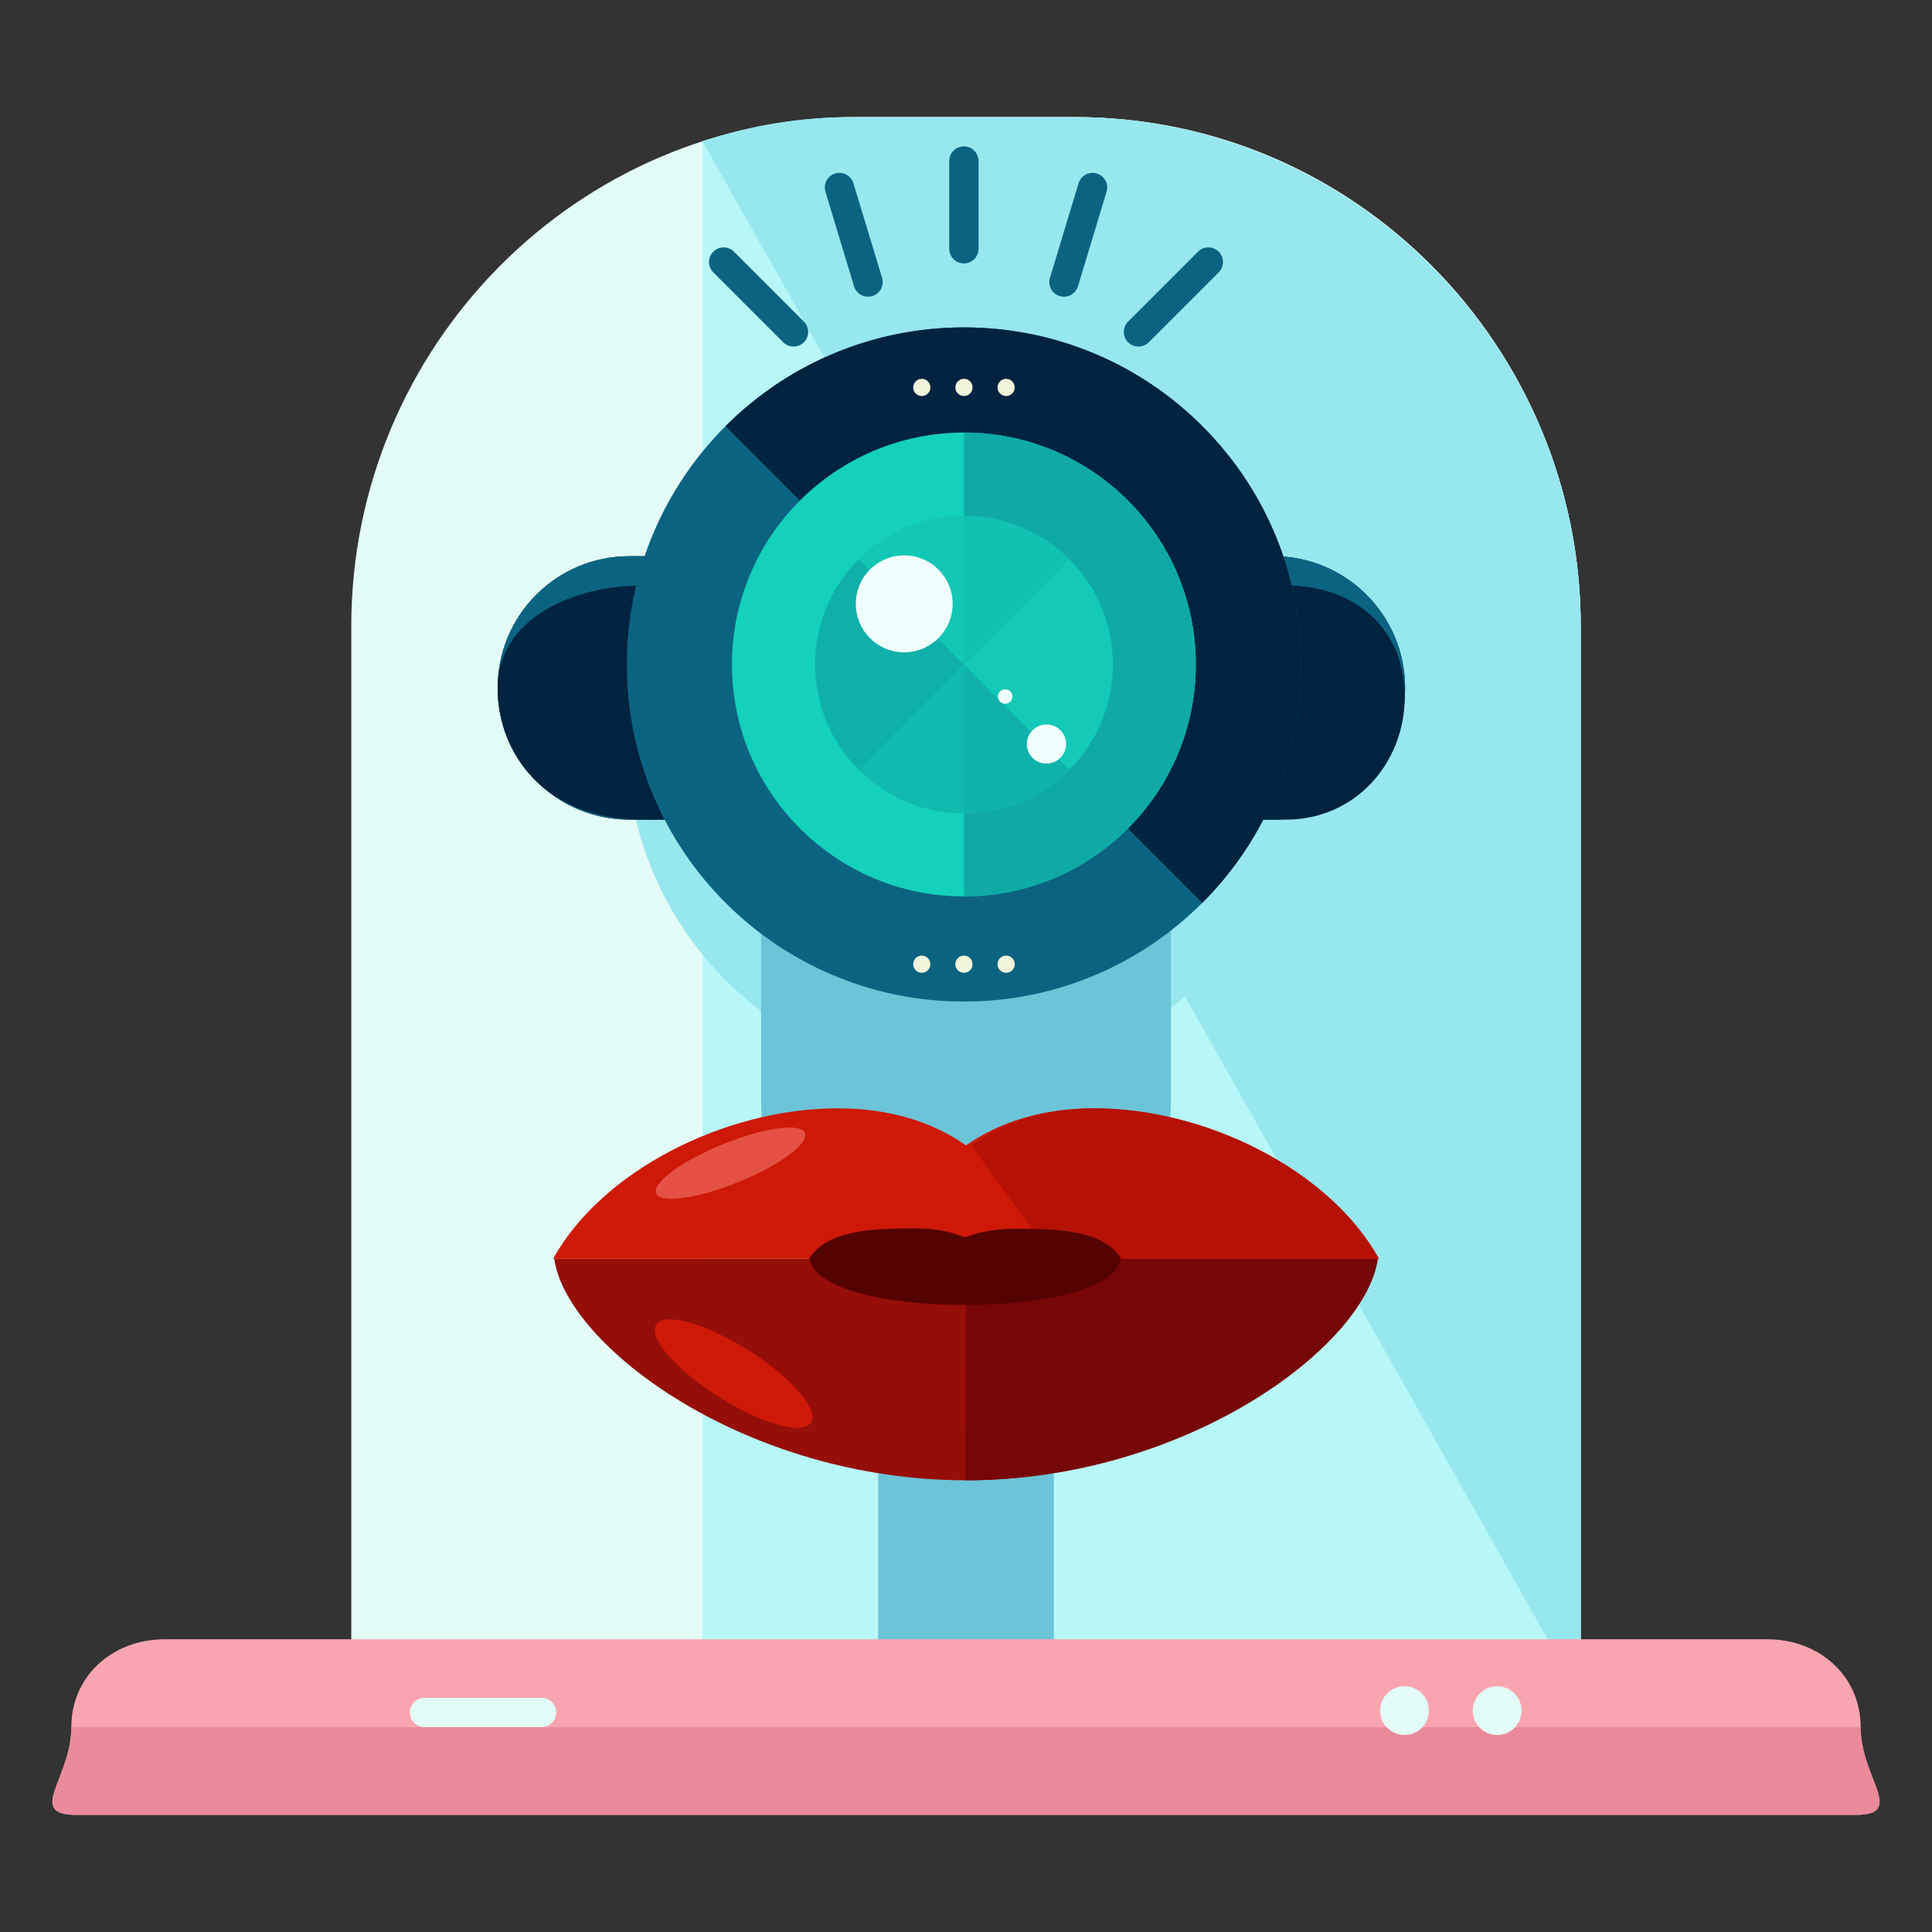 <?xml version="1.0" encoding="utf-8"?>
<!-- Generator: Adobe Illustrator 16.0.0, SVG Export Plug-In . SVG Version: 6.00 Build 0)  -->
<!DOCTYPE svg PUBLIC "-//W3C//DTD SVG 1.1//EN" "http://www.w3.org/Graphics/SVG/1.1/DTD/svg11.dtd">
<svg version="1.1" id="Layer_1" xmlns="http://www.w3.org/2000/svg" xmlns:xlink="http://www.w3.org/1999/xlink" x="0px" y="0px"
	 width="66px" height="66px" viewBox="0 0 66 66" enable-background="new 0 0 66 66" xml:space="preserve">
<rect x="0" y="0" width="66" height="66" fill="#333333" stroke="none"/>
<g>
	<g>
		<path fill="#E3FCF7" d="M54,58V21.389C54,11.844,46.29,4,36.745,4h-7.489C19.709,4,12,11.844,12,21.389V58H54z"/>
		<path fill="#B7F7F7" d="M36.677,4h-7.489C27.31,4,26,4.271,24,4.825V58h30V21.389C54,11.844,46.222,4,36.677,4z"/>
		<path fill="#97E7EF" d="M54,58V21.389C54,11.844,46.222,4,36.677,4h-7.489C27.31,4,25.691,4.271,24,4.825"/>
		<path fill="#97E7EF" d="M44.447,25.337c0,6.357-5.158,11.515-11.515,11.515c-6.365,0-11.518-5.157-11.518-11.515
			c0-6.361,5.152-11.515,11.518-11.515C39.289,13.822,44.447,18.976,44.447,25.337z"/>
		<path fill="#6CC4D8" d="M40,37.604c0,3.82-3.181,6.917-7.001,6.917l0,0c-3.818,0-6.999-3.097-6.999-6.917v-13.5
			c0-3.819,3.181-6.916,6.999-6.916l0,0c3.82,0,7.001,3.097,7.001,6.916V37.604z"/>
		<rect x="30" y="23" fill="#6CC4D8" width="6" height="35"/>
		<path fill="#00233F" d="M48,23.5c0,2.485-2.015,4.5-4.5,4.5h-22c-2.485,0-4.5-2.015-4.5-4.5l0,0c0-2.485,2.015-4.5,4.5-4.5h22
			C45.985,19,48,21.015,48,23.5L48,23.5z"/>
		<path fill="#0B6382" d="M48,23.5c0,2.485-2.015,4.5-4.5,4.5h-22c-2.485,0-4.5-2.015-4.5-4.5l0,0c0-2.485,2.015-4.5,4.5-4.5h22
			C45.985,19,48,21.015,48,23.5L48,23.5z"/>
		<path fill="#00233F" d="M43.932,20h-22C19.586,20,17,21.139,17,23.5c0,2.295,1.66,4.5,4.932,4.5h22
			c2.346,0,4.057-1.91,4.057-4.205C47.988,21.469,46.277,20,43.932,20z"/>
		<g>
			<g>
				<path fill="#0B6382" d="M44.447,22.7c0,6.357-5.158,11.515-11.515,11.515c-6.365,0-11.518-5.157-11.518-11.515
					c0-6.361,5.152-11.515,11.518-11.515C39.289,11.186,44.447,16.339,44.447,22.7z"/>
				<path fill="#00233F" d="M24.785,14.558c4.499-4.497,11.791-4.499,16.288,0c4.499,4.496,4.499,11.784,0,16.285"/>
				<g>
					<path fill="#13D1BA" d="M40.851,22.7c0,4.375-3.547,7.923-7.918,7.923c-4.375,0-7.928-3.548-7.928-7.923
						s3.553-7.923,7.928-7.923C37.304,14.777,40.851,18.325,40.851,22.7z"/>
					<path fill="#0FAAA6" d="M32.933,14.777c4.371,0,7.918,3.548,7.918,7.923s-3.547,7.923-7.918,7.923"/>
				</g>
				<g opacity="0.6">
					<path fill="#13D1BA" d="M29.335,19.104c1.986-1.985,5.206-1.985,7.191,0c1.986,1.985,1.986,5.205,0,7.191
						c-1.985,1.99-5.205,1.99-7.191,0C27.348,24.309,27.348,21.089,29.335,19.104z"/>
					<path fill="#0FAAA6" d="M29.335,26.295c-1.987-1.986-1.987-5.206,0-7.191c1.986-1.985,5.206-1.985,7.191,0"/>
				</g>
				<g opacity="0.6">
					<path fill="#13D1BA" d="M29.335,26.299c-1.987-1.985-1.987-5.207,0-7.195c1.986-1.981,5.206-1.981,7.191,0
						c1.986,1.988,1.986,5.21,0,7.195C34.541,28.285,31.321,28.285,29.335,26.299z"/>
					<path fill="#0FAAA6" d="M36.526,26.299c-1.985,1.986-5.205,1.986-7.191,0c-1.987-1.985-1.987-5.207,0-7.195"/>
				</g>
				<path fill="#F0FFFD" d="M32.543,20.628c0,0.915-0.741,1.656-1.654,1.656c-0.917,0-1.653-0.741-1.653-1.656
					s0.736-1.656,1.653-1.656C31.802,18.972,32.543,19.713,32.543,20.628z"/>
				<path fill="#F0FFFD" d="M34.587,23.796c0,0.136-0.109,0.245-0.25,0.245c-0.136,0-0.247-0.109-0.247-0.245
					s0.111-0.247,0.247-0.247C34.478,23.549,34.587,23.66,34.587,23.796z"/>
				<path fill="#F0FFFD" d="M36.42,25.419c0,0.367-0.304,0.666-0.674,0.666c-0.366,0-0.667-0.299-0.667-0.666
					c0-0.374,0.301-0.671,0.667-0.671C36.116,24.748,36.42,25.045,36.42,25.419z"/>
			</g>
			<g>
				<g>
					<path fill="#F2F4DC" d="M31.784,13.237c0,0.16-0.133,0.292-0.292,0.292c-0.165,0-0.296-0.132-0.296-0.292
						c0-0.165,0.131-0.297,0.296-0.297C31.651,12.94,31.784,13.072,31.784,13.237z"/>
					<path fill="#F2F4DC" d="M33.225,13.237c0,0.16-0.132,0.292-0.292,0.292c-0.165,0-0.297-0.132-0.297-0.292
						c0-0.165,0.132-0.297,0.297-0.297C33.093,12.94,33.225,13.072,33.225,13.237z"/>
					<path fill="#F2F4DC" d="M34.665,13.237c0,0.16-0.133,0.292-0.293,0.292c-0.162,0-0.295-0.132-0.295-0.292
						c0-0.165,0.133-0.297,0.295-0.297C34.532,12.94,34.665,13.072,34.665,13.237z"/>
				</g>
				<g>
					<path fill="#F2F4DC" d="M31.784,32.938c0,0.162-0.133,0.294-0.292,0.294c-0.165,0-0.296-0.132-0.296-0.294
						c0-0.161,0.131-0.293,0.296-0.293C31.651,32.646,31.784,32.777,31.784,32.938z"/>
					<circle fill="#F2F4DC" cx="32.93" cy="32.938" r="0.294"/>
					<circle fill="#F2F4DC" cx="34.371" cy="32.938" r="0.294"/>
				</g>
			</g>
		</g>
		<path fill="#F9A5AF" d="M63.562,59c0,1.76,1.573,3-0.188,3H2.625c-1.761,0-0.188-1.24-0.188-3l0,0c0-1.76,1.427-3,3.188-3h54.75
			C62.136,56,63.562,57.24,63.562,59L63.562,59z"/>
		<path fill="#EA8B9B" d="M63.543,59H2.457c-0.004,0-0.02-0.064-0.02,0c0,1.76-1.573,3,0.188,3h60.75c1.761,0,0.188-1.24,0.188-3
			C63.562,58.936,63.547,59,63.543,59z"/>
		<path fill="#E3FCF7" d="M19,58.5c0,0.276-0.224,0.5-0.5,0.5h-4c-0.276,0-0.5-0.224-0.5-0.5l0,0c0-0.276,0.224-0.5,0.5-0.5h4
			C18.776,58,19,58.224,19,58.5L19,58.5z"/>
		<circle fill="#E3FCF7" cx="47.98" cy="58.437" r="0.833"/>
		<circle fill="#E3FCF7" cx="51.146" cy="58.437" r="0.833"/>
	</g>
	<g>
		<path fill="#960E08" d="M18.933,43c0.424,3,6.559,7.569,14.068,7.569S46.646,46,47.067,43H18.933z"/>
		<path fill="#770606" d="M32.973,50.569c7.51,0,13.674-4.569,14.095-7.569H33"/>
		<path fill="#CE1906" d="M37.386,37.863c-1.789,0-3.247,0.468-4.385,1.265c-1.139-0.797-2.597-1.266-4.387-1.266
			c-3.847,0-8.058,2.138-9.718,5.138h11.462h5.285h11.46C45.444,40,41.232,37.863,37.386,37.863z"/>
		<path fill="#B51104" d="M36,43h11.104c-1.659-3-5.871-5.137-9.718-5.137c-1.789,0-3.069,0.467-4.206,1.264"/>
		<path fill="#E55145" d="M27.448,38.636c0.312,0.286-0.551,1.012-1.926,1.62c-1.377,0.607-2.745,0.868-3.057,0.582
			c-0.312-0.288,0.553-1.013,1.928-1.622C25.769,38.608,27.138,38.347,27.448,38.636z"/>
		<path fill="#CE1906" d="M22.528,45.149c0.5-0.292,2.041,0.266,3.443,1.246c1.399,0.98,2.127,2.01,1.625,2.303
			c-0.503,0.293-2.044-0.266-3.443-1.246C22.753,46.474,22.026,45.44,22.528,45.149z"/>
		<path fill="#540200" d="M38.302,43c-0.626-1-2.219-1.023-3.674-1.023c-0.676,0-1.227,0.125-1.658,0.291
			c-0.43-0.166-0.98-0.305-1.658-0.305c-1.453,0-3.045,0.037-3.674,1.037h0.017c0.171,1,2.486,1.578,5.315,1.578
			c2.832,0,5.146-0.578,5.318-1.578H38.302z"/>
	</g>
	<path fill="#0B6382" d="M33.428,8.5c0,0.276-0.224,0.5-0.5,0.5l0,0c-0.276,0-0.5-0.224-0.5-0.5v-3c0-0.276,0.224-0.5,0.5-0.5l0,0
		c0.276,0,0.5,0.224,0.5,0.5V8.5z"/>
	<g>
		<g>
			<path fill="#0B6382" d="M27.462,10.985c0.195,0.195,0.195,0.512,0,0.707l0,0c-0.195,0.195-0.512,0.195-0.707,0l-2.387-2.387
				c-0.195-0.195-0.195-0.512,0-0.707l0,0c0.195-0.195,0.512-0.195,0.707,0L27.462,10.985z"/>
			<path fill="#0B6382" d="M30.132,9.491c0.08,0.264-0.069,0.543-0.333,0.623l0,0c-0.265,0.08-0.544-0.069-0.624-0.334l-0.977-3.23
				c-0.08-0.264,0.069-0.543,0.334-0.623l0,0c0.264-0.08,0.543,0.07,0.623,0.334L30.132,9.491z"/>
		</g>
		<g>
			<path fill="#0B6382" d="M38.538,10.985c-0.195,0.195-0.195,0.512,0,0.707l0,0c0.195,0.195,0.512,0.195,0.707,0l2.387-2.387
				c0.195-0.195,0.195-0.512,0-0.707l0,0c-0.195-0.195-0.512-0.195-0.707,0L38.538,10.985z"/>
			<path fill="#0B6382" d="M35.868,9.491c-0.08,0.264,0.069,0.543,0.333,0.623l0,0c0.265,0.08,0.544-0.069,0.624-0.334l0.977-3.23
				c0.08-0.264-0.069-0.543-0.334-0.623l0,0c-0.264-0.08-0.543,0.07-0.623,0.334L35.868,9.491z"/>
		</g>
	</g>
</g>
</svg>

